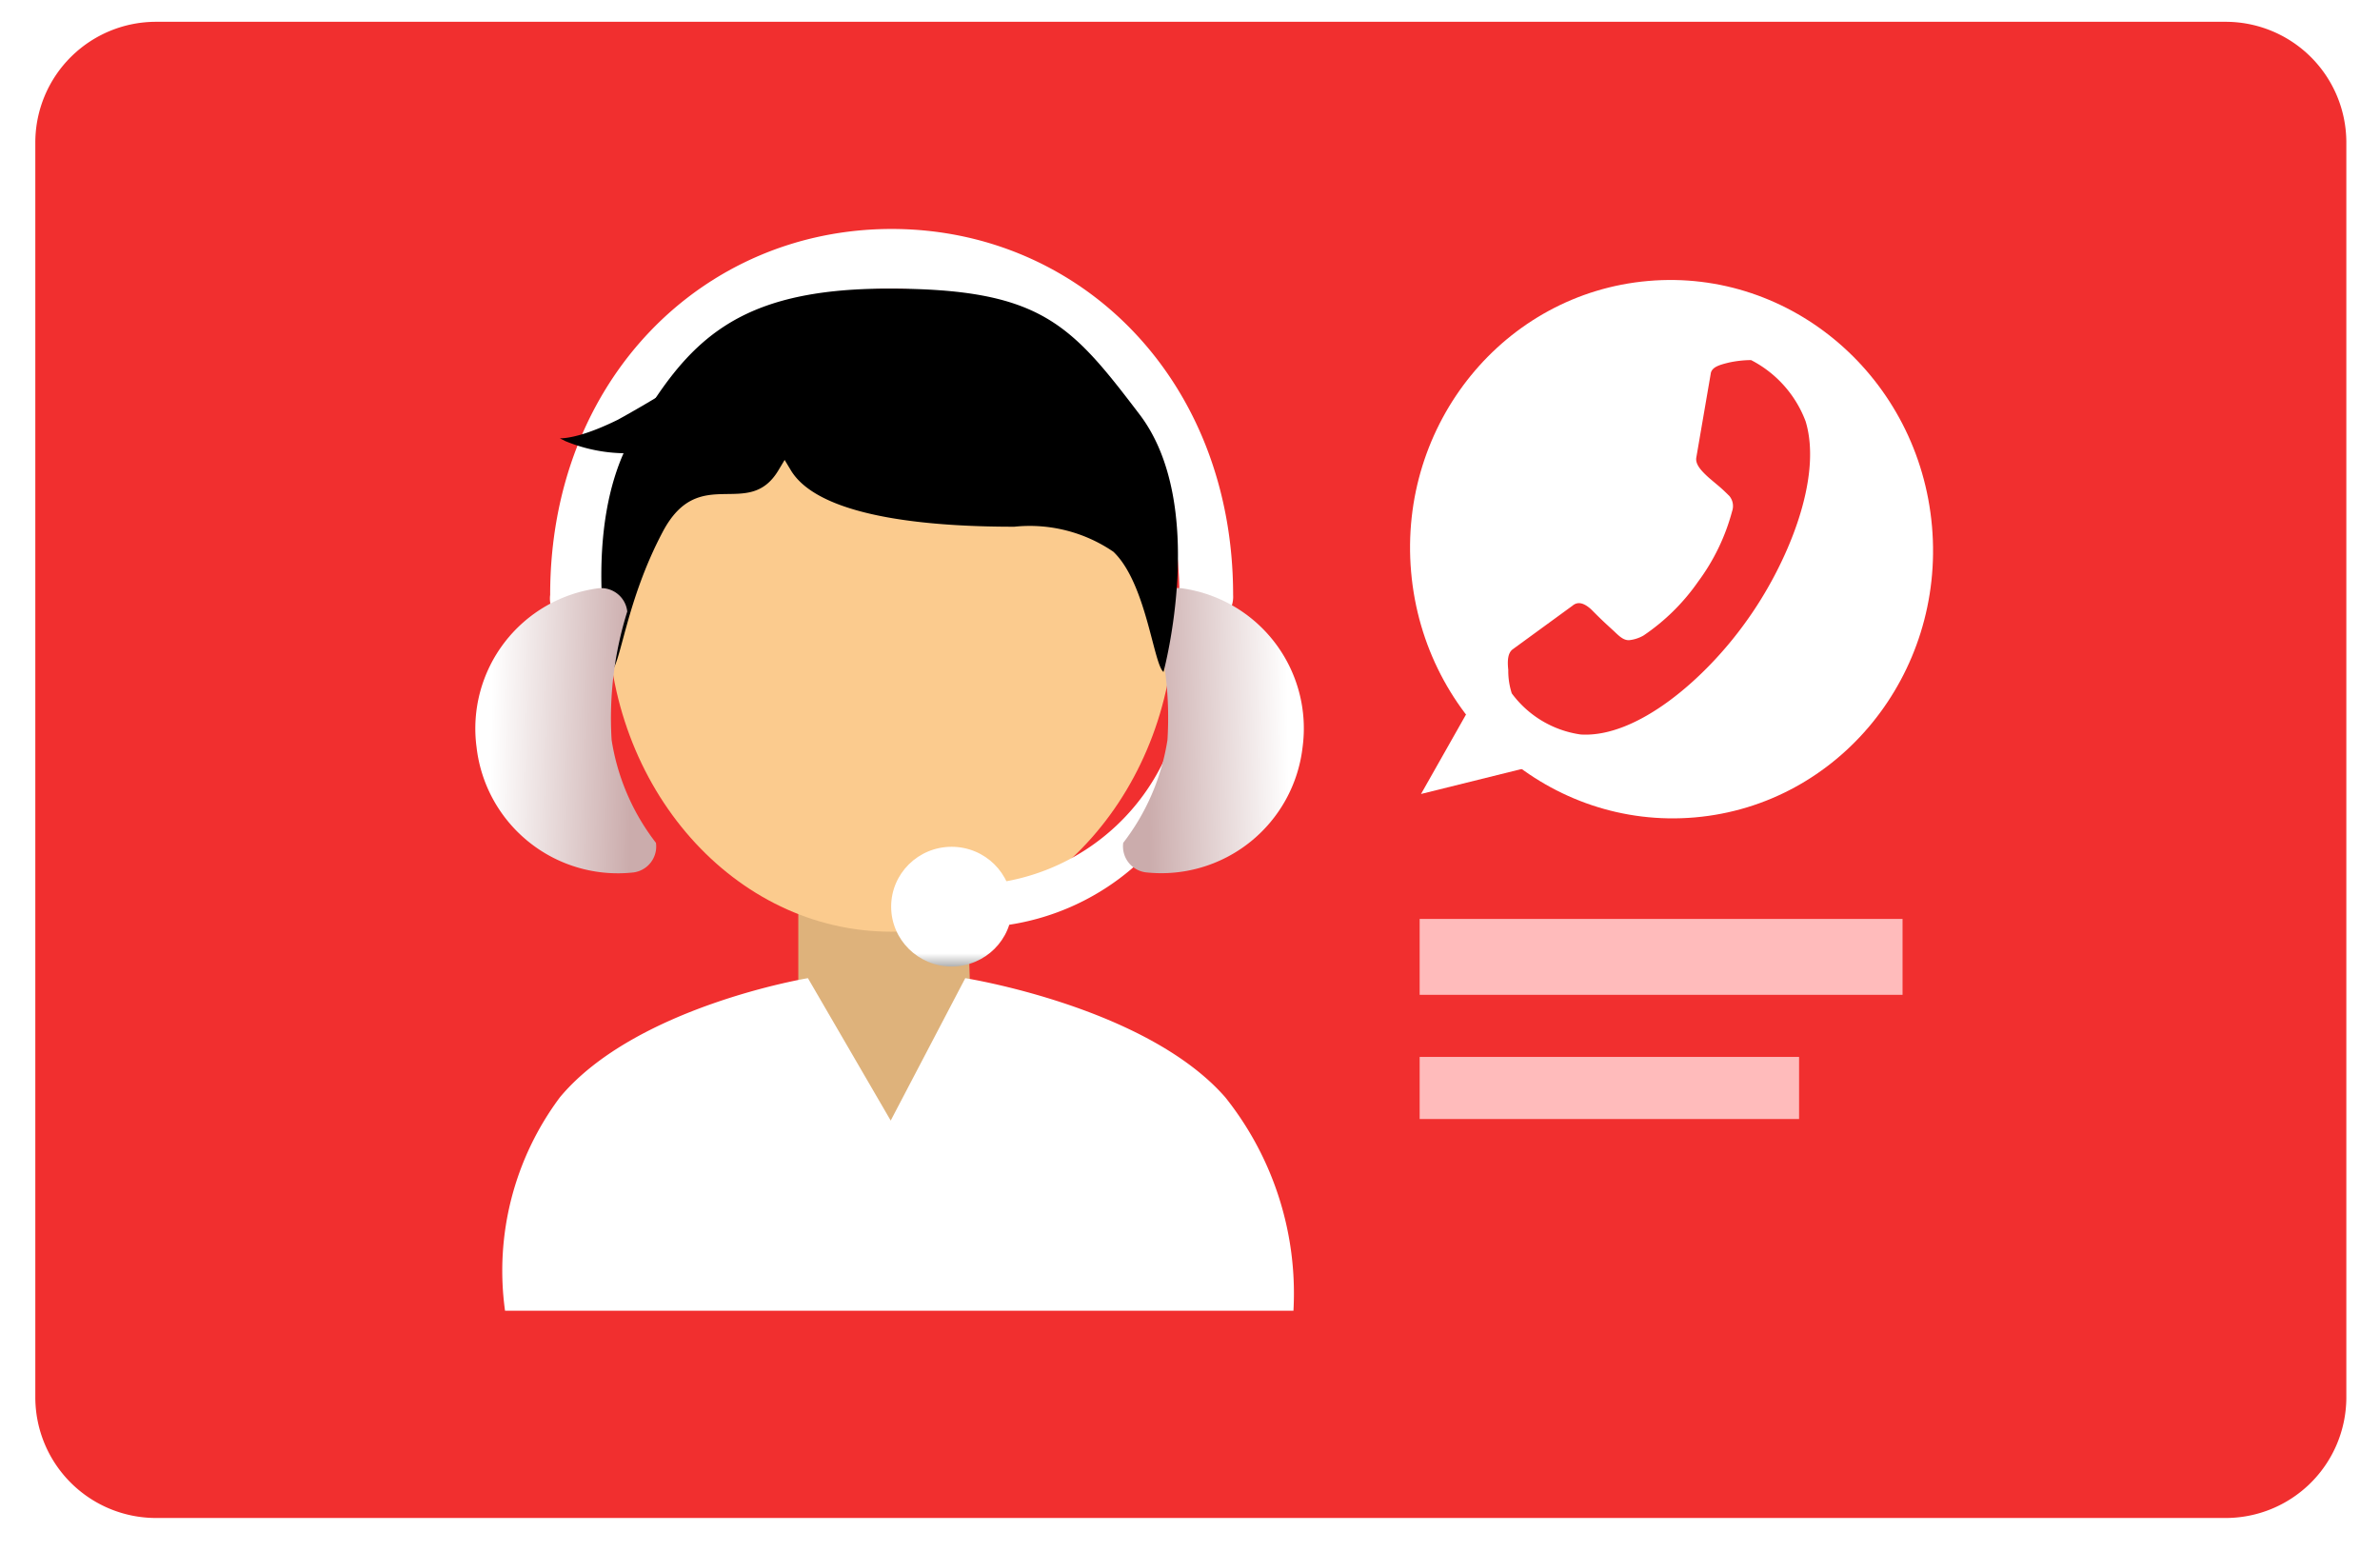 <svg xmlns="http://www.w3.org/2000/svg" xmlns:xlink="http://www.w3.org/1999/xlink" width="69" height="45" viewBox="0 0 69 45">
  <defs>
    <linearGradient id="linear-gradient" x1="0.5" x2="0.5" y2="1" gradientUnits="objectBoundingBox">
      <stop offset="0" stop-color="#fff"/>
      <stop offset="0.891" stop-color="#fff"/>
      <stop offset="1" stop-color="#b1b1b1"/>
    </linearGradient>
    <linearGradient id="linear-gradient-2" x1="0.92" y1="0.521" x2="0.112" y2="0.716" gradientUnits="objectBoundingBox">
      <stop offset="0" stop-color="#fff"/>
      <stop offset="1" stop-color="#cbacac"/>
    </linearGradient>
    <filter id="XMLID_4_" x="23.466" y="7.958" width="23.8" height="26.828" filterUnits="userSpaceOnUse">
      <feOffset dy="3" input="SourceAlpha"/>
      <feGaussianBlur stdDeviation="3" result="blur"/>
      <feFlood flood-opacity="0.161"/>
      <feComposite operator="in" in2="blur"/>
      <feComposite in="SourceGraphic"/>
    </filter>
    <linearGradient id="linear-gradient-3" x1="0.92" y1="0.479" x2="0.112" y2="0.284" xlink:href="#linear-gradient-2"/>
    <filter id="XMLID_4_2" x="4.308" y="7.958" width="23.8" height="26.828" filterUnits="userSpaceOnUse">
      <feOffset dy="3" input="SourceAlpha"/>
      <feGaussianBlur stdDeviation="3" result="blur-2"/>
      <feFlood flood-opacity="0.161"/>
      <feComposite operator="in" in2="blur-2"/>
      <feComposite in="SourceGraphic"/>
    </filter>
    <clipPath id="clip-contact">
      <rect width="69" height="45"/>
    </clipPath>
  </defs>
  <g id="contact" clip-path="url(#clip-contact)">
    <g id="组_5197" data-name="组 5197">
      <path id="路径_13951" data-name="路径 13951" d="M3.526,0H63.474A3.5,3.5,0,0,1,67,3.47V39.9a3.5,3.5,0,0,1-3.526,3.47H3.526A3.5,3.5,0,0,1,0,39.9V3.47A3.5,3.5,0,0,1,3.526,0Z" transform="translate(1.024 0.632)" fill="#f12f2f"/>
      <g id="组_5196" data-name="组 5196" transform="translate(-46.488 -109)">
        <g id="组_5193" data-name="组 5193" transform="matrix(0.996, -0.087, 0.087, 0.996, 58.899, 120.234)">
          <g id="组_5189" data-name="组 5189" transform="translate(27.304)">
            <ellipse id="椭圆_164" data-name="椭圆 164" cx="7.581" cy="7.806" rx="7.581" ry="7.806" transform="translate(0.628)" fill="#fff"/>
            <path id="路径_13948" data-name="路径 13948" d="M2.333,0,3.518,2.487,0,2.545Z" transform="translate(0 11.724) rotate(-8)" fill="#fff"/>
          </g>
          <g id="_291695_whatsapp_logo_chat_message_bubble_icon" data-name="291695_whatsapp_logo_chat_message_bubble_icon" transform="matrix(-0.996, 0.087, -0.087, -0.996, 41.058, 14.863)">
            <path id="路径_13941" data-name="路径 13941" d="M4.313,6.456A6.021,6.021,0,0,0,2.99,8.294a.457.457,0,0,0,0,.445c.227.324.265.344.511.647.171.223.3.425.247.607L2.9,12.356c-.076.162-.3.182-.568.2a3.156,3.156,0,0,1-.643-.041,3.305,3.305,0,0,1-1.25-2.022c-.21-1.718,1.245-4,2.7-5.414,1.456-1.434,3.706-2.786,5.3-2.4A3.008,3.008,0,0,1,10.2,4.2a2.134,2.134,0,0,1-.018.687c-.019.283-.075.485-.227.565L8.021,6.4c-.171.1-.341.02-.511-.2-.208-.3-.3-.424-.55-.748-.132-.182-.227-.3-.378-.323a1.065,1.065,0,0,0-.435.06A6.053,6.053,0,0,0,4.313,6.456Z" transform="translate(0 0)" fill="#f12f2f" fill-rule="evenodd"/>
          </g>
        </g>
        <rect id="矩形_5198" data-name="矩形 5198" width="14" height="2.2" transform="translate(87.646 135.637)" fill="#fbb"/>
        <rect id="矩形_5199" data-name="矩形 5199" width="11" height="1.8" transform="translate(87.646 139.637)" fill="#fbb"/>
        <g id="组_5194" data-name="组 5194" transform="translate(59.479 115.638)">
          <path id="路径_13942" data-name="路径 13942" d="M0,.291H5.248A16.627,16.627,0,0,0,4.92,4.415c0,3.039.328,8.032.328,8.032H0Z" transform="translate(10.153 14.76)" fill="#deb27b"/>
          <path id="路径_13943" data-name="路径 13943" d="M3039.371-1591.824l2.4,4.128,2.162-4.128s5.239.829,7.534,3.449a9.107,9.107,0,0,1,1.98,6.192H3030.59a8.4,8.4,0,0,1,1.594-6.192C3034.379-1591,3039.371-1591.824,3039.371-1591.824Z" transform="translate(-3028.939 1613.54)" fill="#fff"/>
          <g id="组_5188" data-name="组 5188" transform="translate(4.621 1.769)">
            <ellipse id="椭圆_12" data-name="椭圆 12" cx="8.224" cy="9.3" rx="8.224" ry="9.3" fill="#fbcb8e"/>
          </g>
          <g id="组_5186" data-name="组 5186" transform="translate(2.959 0)">
            <path id="XMLID_3_" d="M53.318,33.635a.838.838,0,0,1-.776-.891c0-5.27-3.742-8.872-8.345-8.872s-8.345,3.607-8.345,8.872a.783.783,0,1,1-1.552,0c0-6.249,4.442-10.608,9.9-10.608s9.9,4.359,9.9,10.608A.838.838,0,0,1,53.318,33.635Z" transform="translate(-34.3 -22.137)" fill="#fff"/>
          </g>
          <g id="组_5187" data-name="组 5187" transform="translate(14.029 14.215) rotate(1)">
            <path id="XMLID_2_" d="M.924,6.012C.63,6.012.319,6,0,5.969L.1,4.716A6.324,6.324,0,0,0,7.12,0L8.269.3A8.259,8.259,0,0,1,6.682,3.375,7.141,7.141,0,0,1,.924,6.012Z" fill="#fff"/>
          </g>
          <ellipse id="XMLID_1_" cx="1.753" cy="1.735" rx="1.753" ry="1.735" transform="translate(12.845 17.908)" fill="url(#linear-gradient)"/>
          <g transform="matrix(1, 0, 0, 1, -12.99, -6.64)" filter="url(#XMLID_4_)">
            <path id="XMLID_4_3" data-name="XMLID_4_" d="M0,.773A.762.762,0,0,1,.744,0H.752A4.1,4.1,0,0,1,4.814,4.145,4.124,4.124,0,0,1,.742,8.3H.733A.758.758,0,0,1-.009,7.53,6.517,6.517,0,0,0,.9,4.413,10.327,10.327,0,0,0,0,.773Z" transform="translate(33.49 13.96) rotate(7)" fill="url(#linear-gradient-2)"/>
          </g>
          <path id="路径_13945" data-name="路径 13945" d="M10300.149-11116a34.644,34.644,0,0,1-3.84,2.994c-1.543.937-1.869.572-1.47.751a4.629,4.629,0,0,0,2.793,0Z" transform="translate(-11220.765 10178.862) rotate(5)"/>
          <path id="路径_13947" data-name="路径 13947" d="M24.925,1.65c4.421,0,5.282,1.019,7.283,3.647s.694,7.465.694,7.465c-.292-.225-.5-2.578-1.453-3.484a4.3,4.3,0,0,0-2.872-.726c-1.962,0-5.612-.161-6.488-1.651l-.171-.285-.171.285c-.876,1.49-2.3-.21-3.364,1.8s-1.21,3.832-1.5,4.058c0,0-.942-4.149.633-6.865S20.5,1.65,24.925,1.65Z" transform="translate(-12.161 0.078)"/>
          <g transform="matrix(1, 0, 0, 1, -12.99, -6.64)" filter="url(#XMLID_4_2)">
            <path id="XMLID_4_4" data-name="XMLID_4_" d="M.008,7.529A.762.762,0,0,0,.753,8.3H.762A4.1,4.1,0,0,0,4.824,4.156,4.124,4.124,0,0,0,.751,0H.743A.758.758,0,0,0,0,.772,6.517,6.517,0,0,1,.912,3.889,10.325,10.325,0,0,1,.008,7.529Z" transform="translate(19.11 22.2) rotate(173)" fill="url(#linear-gradient-3)"/>
          </g>
        </g>
      </g>
    </g>
  </g>
</svg>
